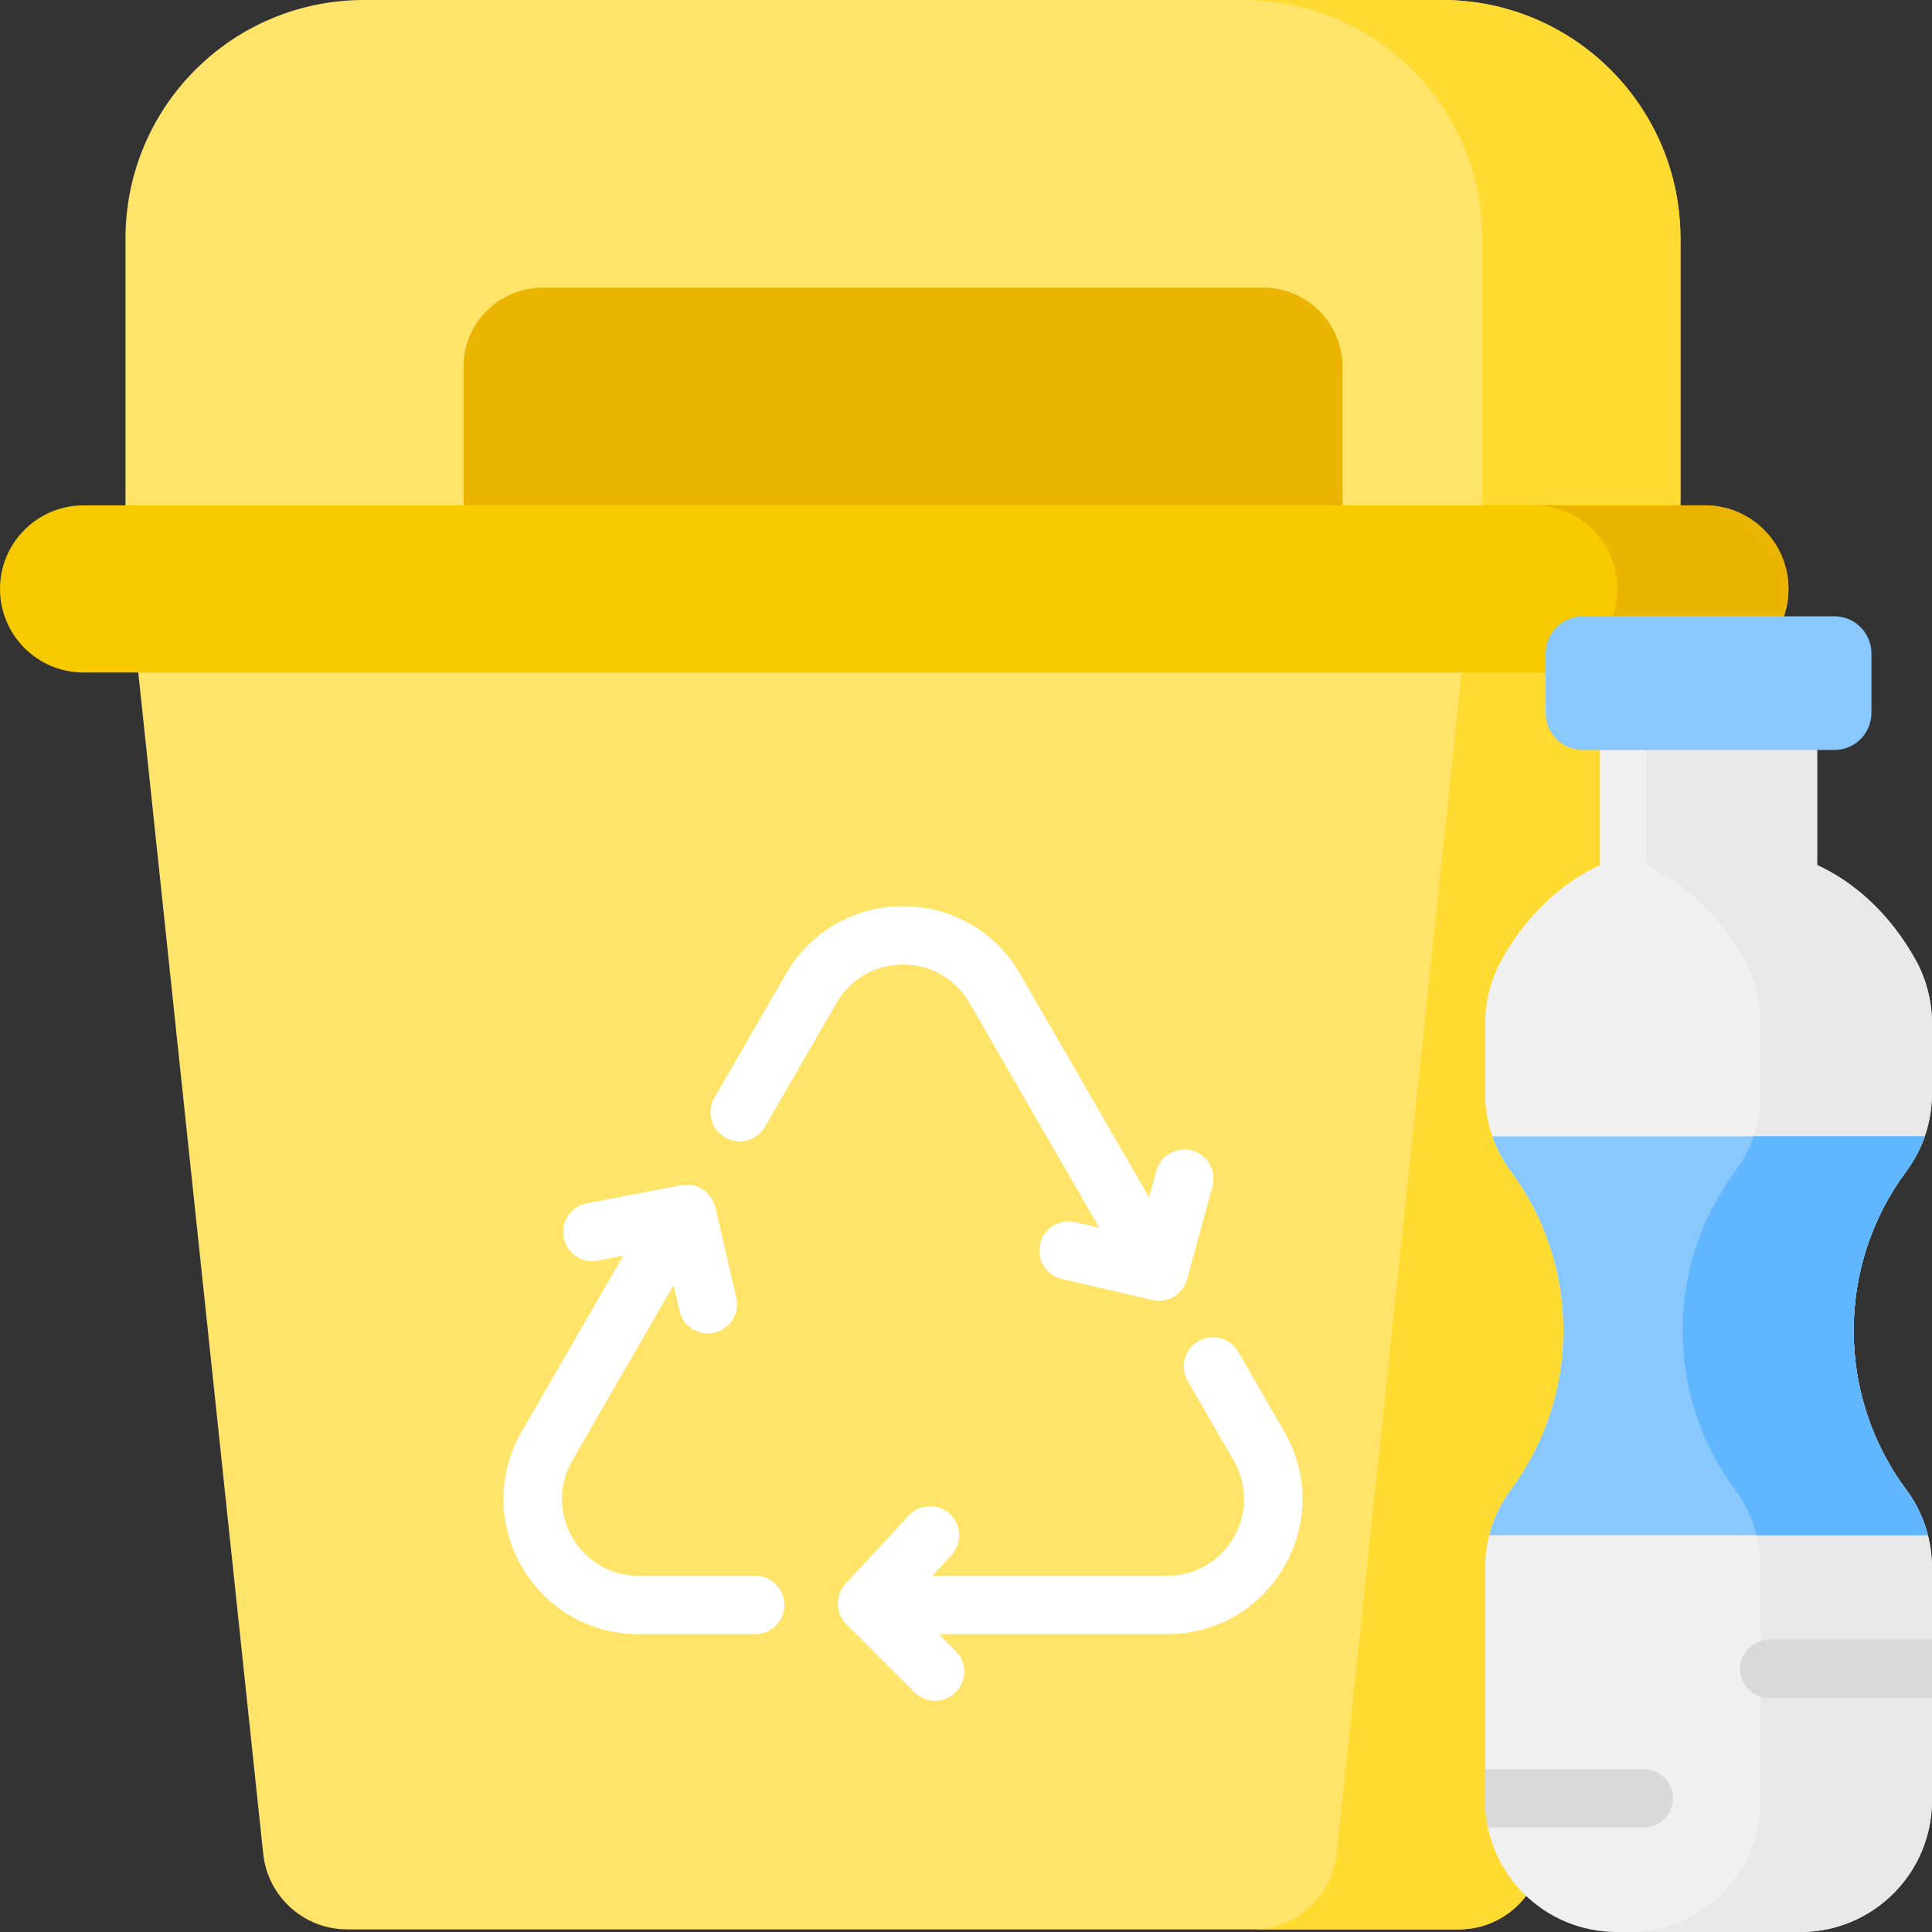 <svg height="512pt" viewBox="0 0 512 512" width="512pt" xmlns="http://www.w3.org/2000/svg"><rect x="0" y="0" width="512" height="512" fill="#333333" stroke="none"/><path d="m386.562 511.312h-294.535c-11.457 0-21.066-8.648-22.273-20.043l-34.836-329.359h408.754l-34.836 329.359c-1.203 11.395-10.812 20.043-22.273 20.043zm0 0" fill="#ffe469"/><path d="m389.074 161.91-34.836 329.359c-1.207 11.395-10.816 20.043-22.273 20.043h54.598c11.461 0 21.07-8.648 22.273-20.043l34.836-329.359zm0 0" fill="#ffda30"/><path d="m445.332 134.953h-412.074v-71.781c0-34.887 28.285-63.172 63.176-63.172h285.727c34.887 0 63.172 28.285 63.172 63.172zm0 0" fill="#ffe469"/><path d="m382.16 0h-52.539c34.887 0 63.172 28.285 63.172 63.172v71.781h52.539v-71.781c0-34.887-28.285-63.172-63.172-63.172zm0 0" fill="#ffda30"/><path d="m451.816 178.223h-429.668c-12.23 0-22.148-9.918-22.148-22.148 0-12.234 9.918-22.152 22.148-22.152h429.668c12.23 0 22.148 9.918 22.148 22.152 0 12.23-9.918 22.148-22.148 22.148zm0 0" fill="#f7ca00"/><path d="m451.816 133.922h-45.328c12.23 0 22.148 9.918 22.148 22.152 0 12.23-9.918 22.148-22.148 22.148h45.328c12.23 0 22.148-9.918 22.148-22.148 0-12.234-9.918-22.152-22.148-22.152zm0 0" fill="#ebb400"/><path d="m355.77 133.922h-232.949v-36.684c0-11.602 9.406-21.004 21.008-21.004h190.938c11.602 0 21.004 9.402 21.004 21.004zm0 0" fill="#ebb400"/><g fill="#fff"><path d="m200.148 417.605h-30.871c-7.359 0-13.949-3.805-17.629-10.18-3.68-6.375-3.68-13.98 0-20.355l26.84-46.488 1.578 6.809c.828 3.57 4.008 5.98 7.52 5.98.578 0 1.164-.062 1.754-.199 4.156-.965 6.742-5.113 5.781-9.273l-5.555-23.969c-.938-4.043-4.906-6.621-8.984-5.844l-25.078 4.805c-4.188.801-6.934 4.852-6.133 9.039.805 4.195 4.859 6.941 9.043 6.137l6.738-1.293-26.887 46.57c-6.473 11.211-6.473 24.598 0 35.809 6.473 11.211 18.066 17.906 31.012 17.906h30.871c4.266 0 7.727-3.461 7.727-7.727 0-4.27-3.457-7.727-7.727-7.727zm0 0"/><path d="m239.297 255.617c7.359 0 13.949 3.805 17.629 10.18l34.395 59.574-6.41-1.492c-4.156-.969-8.309 1.617-9.277 5.773s1.617 8.309 5.773 9.277l23.965 5.582c.59.137 1.18.203 1.758.203 3.406 0 6.512-2.27 7.449-5.691l6.738-24.625c1.129-4.117-1.293-8.367-5.41-9.492-4.117-1.129-8.367 1.297-9.492 5.41l-1.91 6.984-34.195-59.23c-6.473-11.211-18.066-17.902-31.012-17.902-12.949 0-24.539 6.691-31.012 17.902l-18.949 32.816c-2.133 3.695-.867 8.422 2.828 10.555 3.695 2.133 8.422.867 10.555-2.828l18.949-32.816c3.68-6.375 10.27-10.18 17.629-10.18zm0 0"/><path d="m340.324 379.344-12.18-21.098c-2.137-3.695-6.859-4.965-10.555-2.828-3.695 2.133-4.961 6.859-2.828 10.555l12.18 21.098c3.68 6.375 3.68 13.98 0 20.355-3.68 6.375-10.27 10.18-17.629 10.18h-62.23l5.059-5.461c2.898-3.133 2.711-8.02-.422-10.918-3.129-2.902-8.016-2.711-10.918.418l-16.719 18.055c-2.82 3.047-2.727 7.777.207 10.715l18.055 18.055c1.508 1.508 3.488 2.262 5.465 2.262 1.977 0 3.953-.754 5.465-2.262 3.016-3.02 3.016-7.91 0-10.926l-4.488-4.488h60.527c12.945 0 24.539-6.691 31.012-17.902 6.473-11.211 6.473-24.598 0-35.809zm0 0"/></g><path d="m512 289.707v-18.461c0-5.941-1.512-11.781-4.406-16.973-4.418-7.926-12.547-18.762-26.035-25.027v-31.602h-57.559v31.602c-13.484 6.266-21.613 17.102-26.031 25.027-2.895 5.191-4.406 11.031-4.406 16.973v18.461c0 7.43 2.344 14.691 6.785 20.652 18.641 25.012 18.641 59.484 0 84.5-4.441 5.957-6.785 13.219-6.785 20.652v61.617c0 19.258 15.609 34.871 34.871 34.871h48.695c19.258 0 34.871-15.613 34.871-34.871v-61.617c0-7.434-2.344-14.695-6.785-20.652-18.641-25.016-18.641-59.488 0-84.5 4.441-5.961 6.785-13.223 6.785-20.652zm0 0" fill="#f0f0f0"/><path d="m512 289.707v-18.461c0-5.941-1.512-11.781-4.406-16.973-4.418-7.926-12.547-18.762-26.035-25.027v-31.602h-45.328v31.602c13.488 6.266 21.617 17.102 26.035 25.027 2.895 5.191 4.406 11.031 4.406 16.973v18.461c0 7.43-2.344 14.691-6.785 20.652-18.641 25.012-18.641 59.484 0 84.5 4.441 5.957 6.785 13.219 6.785 20.652v61.617c0 19.258-15.609 34.871-34.871 34.871h45.328c19.258 0 34.871-15.613 34.871-34.871v-61.617c0-7.434-2.344-14.695-6.785-20.652-18.641-25.016-18.641-59.488 0-84.5 4.441-5.961 6.785-13.223 6.785-20.652zm0 0" fill="#e8e8e8"/><path d="m486.133 198.75h-66.703c-5.422 0-9.816-4.395-9.816-9.816v-15.785c0-5.422 4.395-9.816 9.816-9.816h66.703c5.422 0 9.816 4.395 9.816 9.816v15.785c0 5.422-4.395 9.816-9.816 9.816zm0 0" fill="#89c8fd"/><path d="m505.215 394.859c-18.641-25.016-18.641-59.488 0-84.5 2.102-2.82 3.719-5.938 4.852-9.223h-114.57c1.137 3.285 2.75 6.402 4.852 9.223 18.641 25.012 18.641 59.484 0 84.5-2.684 3.602-4.59 7.684-5.684 11.984h116.238c-1.098-4.301-3.004-8.383-5.688-11.984zm0 0" fill="#89c8fd"/><path d="m505.215 394.859c-18.641-25.016-18.641-59.488 0-84.5 2.102-2.82 3.719-5.938 4.852-9.223h-45.328c-1.137 3.285-2.75 6.402-4.852 9.223-18.641 25.012-18.641 59.484 0 84.5 2.684 3.602 4.59 7.684 5.688 11.984h45.328c-1.098-4.301-3.004-8.383-5.688-11.984zm0 0" fill="#60b6ff"/><path d="m468.832 434.539c-4.27 0-7.727 3.461-7.727 7.727s3.457 7.727 7.727 7.727h43.168v-15.453zm0 0" fill="#d9d9d9"/><path d="m443.379 476.578c0-4.266-3.457-7.727-7.727-7.727h-42.09v8.277c0 2.461.258 4.859.742 7.176h41.348c4.266 0 7.727-3.457 7.727-7.727zm0 0" fill="#d9d9d9"/></svg>